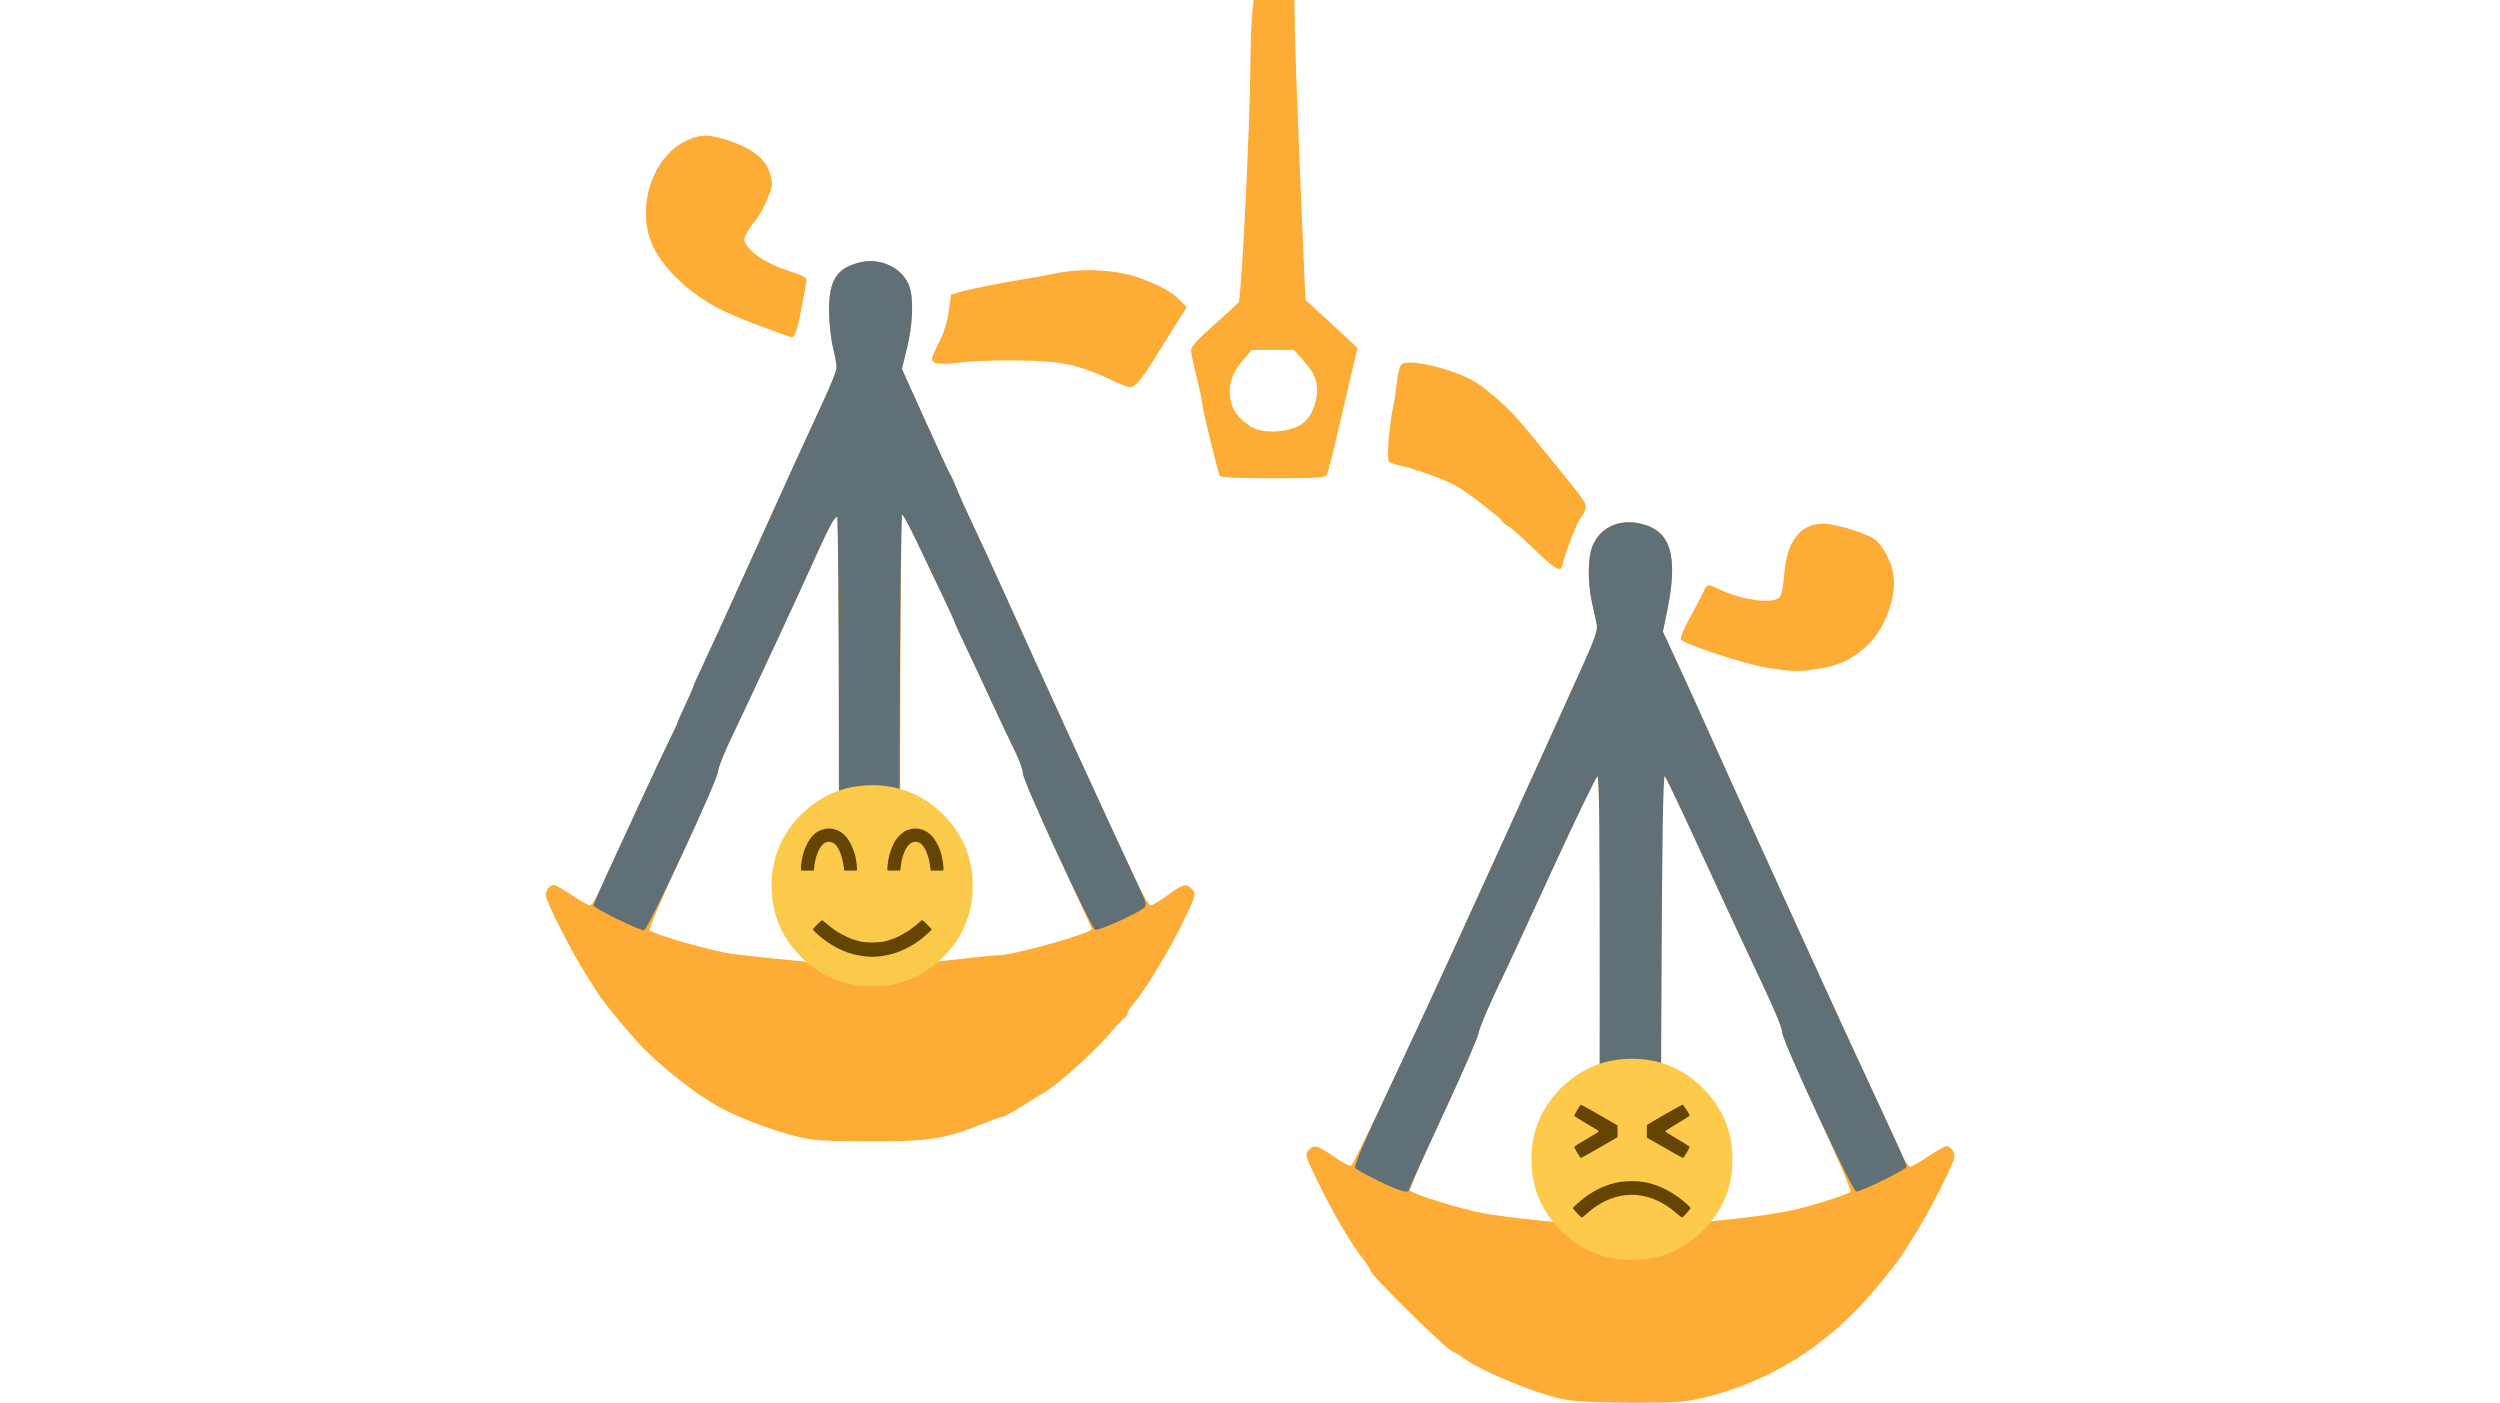 <?xml version="1.0" encoding="UTF-8" standalone="no"?>
<svg
   xmlns:dc="http://purl.org/dc/elements/1.1/"
   xmlns:cc="http://creativecommons.org/ns#"
   xmlns:rdf="http://www.w3.org/1999/02/22-rdf-syntax-ns#"
   xmlns:svg="http://www.w3.org/2000/svg"
   xmlns="http://www.w3.org/2000/svg"
   version="1.1"
   id="svg2"
   width="586.371"
   height="329"
   viewBox="0 0 1173.333 658.59">
  <defs
     id="defs6" />
  <g
     id="g817"
     transform="translate(245.383,-12.267)">
    <path
       style="fill:#fdac35;stroke-width:1.067"
       d="m 488,669.161 c -14.018,-3.001 -40.009,-13.93 -47.467,-19.959 -0.88,-0.711 -3.04,-1.993 -4.8,-2.848 -3.619,-1.758 -37.867,-35.585 -37.867,-37.402 0,-0.648 -1.56,-3.132 -3.467,-5.52 -5.446,-6.821 -14.022,-21.437 -21.046,-35.869 -6.073,-12.478 -6.341,-13.35 -4.667,-15.2 2.594,-2.867 4.125,-2.492 11.835,2.898 3.825,2.674 7.503,4.65 8.175,4.392 1.239,-0.476 23.275,-46.94 49.41,-104.187 7.901,-17.307 16.885,-36.987 19.965,-43.733 7.554,-16.55 29.998,-66.021 39.195,-86.393 5.807,-12.863 7.325,-17.238 6.848,-19.733 -0.337,-1.764 -1.324,-6.327 -2.193,-10.14 -2.247,-9.859 -2.085,-21.884 0.368,-27.284 3.838,-8.452 12.334,-12.301 22.25,-10.082 14.476,3.239 17.994,15.123 12.419,41.946 l -1.827,8.791 5.933,12.781 c 3.263,7.03 9.164,19.981 13.113,28.781 9.847,21.944 16.257,36.111 23.169,51.2 3.225,7.04 12.837,28.16 21.36,46.933 8.524,18.773 22.299,48.773 30.611,66.667 8.313,17.893 16.339,35.293 17.837,38.667 1.498,3.373 3.343,6.133 4.1,6.133 0.757,0 4.598,-2.16 8.535,-4.8 3.937,-2.64 7.718,-4.8 8.403,-4.8 1.998,0 3.805,2.364 3.805,4.978 0,2.711 -11.808,25.985 -18.579,36.622 -2.428,3.813 -4.88,7.717 -5.451,8.674 -2.844,4.774 -15.226,19.8 -22.092,26.808 -20.584,21.009 -44.92,34.814 -72.857,41.328 -7.754,1.808 -12.696,2.11 -33.329,2.036 -17.198,-0.062 -26.391,-0.551 -31.692,-1.685 z m 17.339,-187.385 c 0.203,-78.634 -0.038,-105.321 -0.946,-105.018 -0.67,0.223 -10.252,20.064 -21.294,44.091 -11.042,24.027 -20.787,45.125 -21.656,46.885 -6.604,13.379 -12.584,27.2 -12.944,29.916 -0.237,1.787 -7.664,18.794 -16.504,37.794 -8.841,19 -15.868,35.083 -15.615,35.741 0.563,1.467 22.815,8.457 33.754,10.603 10.188,1.999 46.583,5.798 52.8,5.511 2.116,-0.097 2.135,-0.937 2.405,-105.522 z m 63.849,102.712 c 10.04,-1.077 22.52,-2.976 27.733,-4.218 10.431,-2.486 24.97,-7.181 26.375,-8.516 0.493,-0.468 -6.555,-16.864 -15.662,-36.436 -9.107,-19.571 -16.53,-36.829 -16.496,-38.35 0.055,-2.474 -4.13,-12.03 -18.875,-43.101 -2.506,-5.28 -11.397,-24.48 -19.758,-42.667 -8.361,-18.187 -15.855,-33.77 -16.654,-34.629 -1.225,-1.318 -1.452,15.04 -1.452,104.844 v 106.406 l 8.267,-0.688 c 4.547,-0.378 16.481,-1.569 26.521,-2.647 z M 129.6,546.144 C 114.016,542.177 98.314,536.001 88.565,530.004 77.909,523.449 64.749,512.926 56.135,504.07 49.538,497.289 37.369,482.495 34.697,478.008 c -0.57,-0.957 -3.023,-4.861 -5.451,-8.674 -6.772,-10.637 -18.579,-33.912 -18.579,-36.622 0,-2.614 1.807,-4.978 3.805,-4.978 0.685,0 4.467,2.16 8.403,4.8 3.937,2.64 7.769,4.8 8.516,4.8 0.747,0 2.821,-3.24 4.609,-7.2 6.565,-14.537 30.021,-64.998 33.228,-71.484 1.818,-3.676 3.305,-6.905 3.305,-7.177 0,-0.271 1.68,-4.081 3.733,-8.467 2.053,-4.386 3.733,-8.238 3.733,-8.561 0,-0.323 2.108,-5.025 4.684,-10.449 2.576,-5.424 12.928,-28.103 23.003,-50.396 18.434,-40.788 24.366,-53.799 34.179,-74.975 2.933,-6.33 5.333,-12.54 5.333,-13.8 0,-1.261 -0.782,-5.562 -1.739,-9.558 -0.956,-3.996 -1.773,-11.586 -1.815,-16.866 -0.117,-14.698 3.6,-20.443 14.909,-23.044 9.657,-2.221 20.056,3.064 22.885,11.63 1.974,5.977 1.479,17.754 -1.204,28.682 l -2.407,9.802 10.986,24.331 c 6.042,13.382 11.351,24.812 11.797,25.4 0.446,0.588 1.845,3.69 3.107,6.894 1.263,3.204 4.616,10.642 7.451,16.531 2.835,5.888 9.578,20.546 14.984,32.573 17.009,37.841 47.23,103.804 62.185,135.733 2.679,5.72 5.523,10.4 6.32,10.4 0.797,0 4.417,-2.16 8.045,-4.8 7.419,-5.398 8.689,-5.695 11.427,-2.67 1.874,2.07 1.784,2.437 -3.191,13.067 -6.009,12.837 -18.172,33.3 -23.478,39.499 -2.05,2.395 -3.727,4.964 -3.727,5.709 0,0.745 -0.654,1.739 -1.452,2.208 -0.799,0.469 -4.421,4.31 -8.05,8.535 -6.819,7.939 -23.995,23.272 -29.499,26.334 -1.722,0.958 -6.491,3.876 -10.598,6.485 -4.107,2.608 -8.04,4.763 -8.74,4.788 -0.7,0.025 -5.287,1.663 -10.193,3.641 -17.246,6.953 -25.19,8.151 -53.199,8.027 -20.143,-0.09 -26.369,-0.476 -32.401,-2.012 z m 18.667,-186.144 c 0,-57.787 -0.377,-105.067 -0.837,-105.067 -1.25,0 -3.956,4.966 -9.697,17.797 -6.913,15.448 -31.291,67.864 -39.596,85.136 -3.667,7.627 -6.64,15.067 -6.607,16.533 0.033,1.467 -7.39,18.68 -16.497,38.251 -9.107,19.571 -16.154,35.973 -15.662,36.449 2.003,1.933 30.257,9.961 38.915,11.058 7.566,0.958 35.189,3.829 40.38,4.197 2.64,0.187 5.88,0.424 7.2,0.526 l 2.4,0.186 z m 58.848,102.322 c 6.846,-0.837 14.012,-1.522 15.925,-1.522 7.205,0 44.357,-10.475 43.976,-12.399 -0.102,-0.514 -7.422,-16.479 -16.267,-35.478 -8.845,-18.999 -16.082,-35.881 -16.082,-37.515 0,-1.634 -1.644,-6.25 -3.653,-10.256 -2.009,-4.007 -6.855,-14.245 -10.768,-22.752 -3.914,-8.507 -9.47,-20.394 -12.347,-26.417 -2.877,-6.022 -5.232,-11.196 -5.232,-11.498 0,-0.301 -2.576,-5.934 -5.725,-12.517 -3.149,-6.583 -8.517,-17.849 -11.929,-25.035 -3.412,-7.187 -6.596,-13.067 -7.075,-13.067 -0.976,0 -1.224,209.425 -0.249,210.4 0.818,0.818 13.91,-0.047 29.426,-1.944 z m 376.526,-136.601 c -9.293,-1.433 -37.58,-10.7 -39.976,-13.096 -0.614,-0.614 0.991,-4.593 4.198,-10.409 2.856,-5.179 5.772,-10.736 6.48,-12.349 1.538,-3.504 1.87,-3.539 7.539,-0.8 10.475,5.061 25.318,6.945 28.121,3.57 0.829,-0.998 1.73,-5.511 2.077,-10.4 1.119,-15.77 7.48,-24.104 18.398,-24.104 5.463,0 19.247,4.143 23.876,7.176 3.373,2.21 7.402,9.27 8.759,15.351 2.42,10.839 -3.482,27.122 -12.857,35.47 -6.6,5.877 -12.669,8.67 -22.009,10.127 -9.447,1.474 -11.926,1.42 -24.606,-0.536 z M 474.929,270.32 c -5.131,-5.031 -10.649,-9.934 -12.262,-10.897 -1.613,-0.963 -2.933,-2.075 -2.933,-2.473 0,-0.397 -4.87,-4.455 -10.822,-9.018 -9.043,-6.931 -12.683,-8.972 -22.133,-12.406 -6.221,-2.261 -13.102,-4.399 -15.291,-4.752 -2.189,-0.353 -4.449,-1.206 -5.023,-1.898 -1.083,-1.305 0.206,-17.305 2.079,-25.789 0.531,-2.408 1.292,-7.564 1.691,-11.458 0.399,-3.895 1.387,-7.629 2.197,-8.301 3.772,-3.131 27.921,3.141 36.477,9.473 9.244,6.841 15.234,12.561 22.869,21.836 22.323,27.118 26.489,32.454 27.033,34.623 0.387,1.543 -0.329,3.561 -2.087,5.877 -2.139,2.818 -7.087,15.651 -8.867,22.994 -0.709,2.924 -4.014,0.927 -12.928,-7.813 z M 326.952,235.467 c -1.528,-4.552 -8.021,-31.459 -8.029,-33.27 -0.005,-1.208 -1.205,-6.89 -2.667,-12.626 -1.461,-5.736 -2.657,-11.507 -2.657,-12.824 0,-1.691 3.115,-5.153 10.603,-11.784 5.831,-5.164 11.119,-10.012 11.75,-10.772 1.286,-1.55 5.289,-81.946 5.5,-110.457 0.072,-9.68 0.434,-20.72 0.805,-24.533 l 0.675,-6.933 h 9.6 9.6 l 0.217,14.4 c 0.119,7.92 1.279,39.6 2.578,70.4 l 2.361,56 7.022,6.394 c 3.862,3.517 9.374,8.6 12.247,11.296 l 5.225,4.903 -3.276,13.77 c -1.802,7.574 -4.818,20.49 -6.702,28.704 -1.884,8.213 -3.858,15.773 -4.386,16.8 -0.873,1.696 -3.206,1.867 -25.49,1.867 -18.674,0 -24.636,-0.318 -24.977,-1.333 z m 36.535,-22.89 c 4.489,-2.11 7.347,-6.185 8.76,-12.492 1.561,-6.966 -0.045,-12.105 -5.753,-18.402 l -4.667,-5.149 -9.846,0.028 -9.846,0.028 -3.682,4.238 c -6.492,7.473 -8.13,13.945 -5.553,21.946 1.565,4.859 7.702,10.253 13.102,11.515 5.313,1.242 12.747,0.514 17.485,-1.713 z m -85.621,-21.141 c -11.41,-5.494 -19.533,-8.089 -28.312,-9.046 -11.702,-1.276 -33.198,-1.219 -44.583,0.117 -9.528,1.118 -12.972,0.65 -12.972,-1.763 0,-0.832 1.491,-4.356 3.313,-7.832 2.112,-4.03 3.73,-9.214 4.463,-14.306 l 1.15,-7.986 4.337,-1.3 c 4.344,-1.302 22.057,-4.812 32.07,-6.356 2.933,-0.452 8.933,-1.553 13.333,-2.446 12.084,-2.453 28.222,-1.562 38.4,2.12 9.972,3.607 15.725,6.778 19.56,10.781 l 2.976,3.107 -5.135,8.094 c -2.824,4.452 -7.239,11.514 -9.811,15.692 -6.01,9.764 -9.47,13.837 -11.685,13.756 -0.975,-0.036 -4.172,-1.22 -7.105,-2.633 z M 111.467,165.41 C 103.84,162.572 94.72,158.701 91.2,156.807 75.994,148.624 63.698,136.14 59.73,124.858 53.592,107.4 61.496,85.481 76.497,78.362 c 6.868,-3.259 11.662,-3.146 21.72,0.513 10.646,3.872 16.121,8.664 17.989,15.744 1.042,3.949 0.868,5.262 -1.456,10.98 -1.451,3.572 -3.881,7.971 -5.4,9.776 -1.519,1.805 -3.51,4.729 -4.424,6.497 -1.546,2.989 -1.517,3.412 0.408,6.005 3.378,4.553 9.835,8.419 19.284,11.545 8.371,2.77 8.854,3.095 8.356,5.626 -0.291,1.477 -1.335,7.003 -2.32,12.279 -1.78,9.536 -3.1,13.385 -4.559,13.291 -0.419,-0.027 -7.002,-2.371 -14.629,-5.208 z"
       id="path821" />
    <path
       style="fill:#616f76;stroke-width:1.067"
       d="m 506.341,587.053 c -0.408,-0.408 -0.741,-47.981 -0.741,-105.719 0,-77.931 -0.312,-104.874 -1.213,-104.574 -0.667,0.222 -10.247,20.062 -21.289,44.089 -11.042,24.027 -20.787,45.125 -21.656,46.885 -6.604,13.379 -12.584,27.2 -12.944,29.916 -0.237,1.787 -7.646,18.756 -16.465,37.708 -8.819,18.953 -16.034,34.89 -16.034,35.418 0,2.019 -4.482,0.783 -14.06,-3.879 -5.466,-2.66 -10.477,-5.42 -11.134,-6.133 -0.9,-0.976 3.27,-10.781 16.882,-39.696 9.942,-21.12 23.862,-51.12 30.931,-66.667 7.07,-15.547 15.601,-34.267 18.958,-41.6 6.875,-15.018 28.414,-62.481 39.69,-87.46 5.807,-12.863 7.325,-17.238 6.848,-19.733 -0.337,-1.764 -1.324,-6.327 -2.193,-10.14 -2.247,-9.859 -2.085,-21.884 0.368,-27.284 3.838,-8.452 12.334,-12.301 22.25,-10.082 14.476,3.239 17.994,15.123 12.419,41.946 l -1.827,8.791 5.933,12.781 c 3.263,7.03 9.164,19.981 13.113,28.781 9.847,21.944 16.257,36.111 23.169,51.2 3.225,7.04 12.837,28.16 21.362,46.933 14.629,32.219 28.502,62.362 44.057,95.727 3.759,8.063 6.834,15.177 6.834,15.808 0,1.197 -21.266,11.668 -23.683,11.662 -1.788,-0.005 -34.855,-71.091 -34.776,-74.762 0.053,-2.474 -4.136,-12.038 -18.878,-43.101 -2.506,-5.28 -11.403,-24.48 -19.773,-42.667 -8.369,-18.187 -15.743,-33.741 -16.387,-34.564 -0.852,-1.091 -1.315,27.306 -1.704,104.533 l -0.533,106.031 -13.392,0.297 c -7.366,0.163 -13.726,-0.037 -14.133,-0.444 z M 149.008,464.386 c -0.408,-0.408 -0.741,-47.701 -0.741,-105.097 0,-57.396 -0.377,-104.356 -0.837,-104.356 -1.25,0 -3.956,4.966 -9.697,17.797 -6.913,15.448 -31.291,67.864 -39.596,85.136 -3.667,7.627 -6.642,15.067 -6.61,16.533 0.078,3.603 -33.019,74.658 -34.777,74.663 -2.413,0.007 -23.683,-10.464 -23.683,-11.658 0,-0.629 3.303,-8.223 7.34,-16.874 4.037,-8.652 10.953,-23.65 15.37,-33.33 4.417,-9.68 9.994,-21.535 12.394,-26.344 2.4,-4.809 4.364,-8.999 4.364,-9.31 0,-0.311 1.68,-4.154 3.733,-8.54 2.053,-4.386 3.733,-8.238 3.733,-8.561 0,-0.323 2.108,-5.025 4.684,-10.449 2.576,-5.424 12.928,-28.103 23.003,-50.396 18.434,-40.788 24.366,-53.799 34.179,-74.975 2.933,-6.33 5.333,-12.54 5.333,-13.8 0,-1.261 -0.782,-5.562 -1.739,-9.558 -0.956,-3.996 -1.773,-11.586 -1.815,-16.866 -0.117,-14.698 3.6,-20.443 14.909,-23.044 9.657,-2.221 20.056,3.064 22.885,11.63 1.974,5.977 1.479,17.754 -1.204,28.682 l -2.407,9.802 10.986,24.331 c 6.042,13.382 11.351,24.812 11.797,25.4 0.446,0.588 1.845,3.69 3.107,6.894 1.263,3.204 4.616,10.642 7.451,16.531 2.835,5.888 9.578,20.546 14.984,32.573 16.997,37.814 47.26,103.871 62.149,135.656 4.425,9.447 4.685,10.445 3.066,11.761 -3.357,2.729 -21.265,10.769 -22.732,10.206 -2.048,-0.786 -33.97,-69.783 -33.97,-73.424 0,-1.629 -1.644,-6.241 -3.653,-10.248 -2.009,-4.007 -6.855,-14.245 -10.768,-22.752 -3.914,-8.507 -9.47,-20.394 -12.347,-26.417 -2.877,-6.022 -5.232,-11.196 -5.232,-11.498 0,-0.301 -2.576,-5.934 -5.725,-12.517 -3.149,-6.583 -8.517,-17.849 -11.929,-25.035 -3.412,-7.187 -6.594,-13.067 -7.07,-13.067 -0.476,0 -0.988,47.4 -1.137,105.333 l -0.272,105.333 -13.392,0.297 c -7.366,0.163 -13.726,-0.037 -14.133,-0.444 z"
       id="path819" />
  </g>
  <g
     id="g817-5"
     transform="matrix(0.15,0,0,0.15,345.598,352.221)">
    <path
       style="fill:#fcca4b;stroke-width:1.333"
       d="M 400,738.64 C 322.869,733.015 256.702,702.212 200.708,645.866 160.819,605.725 133.71,559.322 120.163,508 103.423,444.583 106.541,373.574 128.684,313.927 159.269,231.539 231.458,159.295 313.704,128.768 c 61.507,-22.83 136.264,-25.402 200.496,-6.898 49.606,14.29 93.572,40.786 132.842,80.056 50.667,50.667 80.549,110.282 89.701,178.953 2.93,21.984 3.009,65.79 0.157,86.5 -9.534,69.219 -36.883,124.969 -86.233,175.782 -52.05,53.593 -112.525,84.557 -182.621,93.506 -19.138,2.443 -49.523,3.324 -68.045,1.974 z"
       id="path821-3" />
    <path
       style="fill:#644401;stroke-width:1.333"
       d="m 400,645.171 c -47.846,-5.501 -90.915,-24.069 -132.667,-57.193 -12.482,-9.903 -28.667,-25.178 -28.667,-27.057 0,-1.817 26.835,-28.921 28.634,-28.921 0.804,0 6.962,4.698 13.685,10.44 18.428,15.739 35.192,27.209 53.681,36.726 19.444,10.009 34.83,15.664 53.749,19.752 19.569,4.229 53.08,4.195 72.86,-0.073 25.634,-5.531 50.955,-16.56 76.058,-33.128 13.199,-8.711 35.805,-26.583 39.83,-31.488 1.006,-1.227 2.88,-2.23 4.164,-2.23 2.308,0 29.339,26.928 29.339,29.227 0,1.571 -16.766,17.125 -29.333,27.212 -54.02,43.36 -119.489,63.842 -181.333,56.731 z M 201.796,375.282 c -0.448,-1.168 -0.393,-7.334 0.122,-13.702 4.131,-51.063 27.318,-95.29 57.416,-109.517 25.544,-12.075 54.485,-7.757 76.378,11.394 14.072,12.31 28.921,39.989 35.616,66.392 3.294,12.99 6.824,42.099 5.518,45.503 -0.67,1.747 -3.743,2 -20.47,1.686 l -19.681,-0.369 -1.695,-14 c -3.149,-26.01 -13.112,-53.476 -23.616,-65.102 -9.313,-10.309 -22.142,-13.538 -33.384,-8.403 -16.292,7.442 -30.471,37.428 -34.443,72.839 l -1.645,14.667 -19.651,0.369 c -16.966,0.319 -19.762,0.079 -20.465,-1.754 z m 270.6,-0.174 c -1.457,-3.797 1.984,-32.377 5.551,-46.108 3.678,-14.154 11.387,-33.021 18.266,-44.701 6.86,-11.649 22.921,-27.121 33.169,-31.954 27.477,-12.957 57.89,-7.735 79.354,13.626 14.497,14.428 26.614,37.673 33.222,63.736 3.407,13.439 6.928,42.065 5.599,45.528 -0.727,1.895 -3.344,2.124 -20.528,1.802 l -19.695,-0.369 -1.6,-13.72 c -3.399,-29.14 -14.171,-56.938 -26.56,-68.543 -8.224,-7.703 -20.5,-9.813 -30.506,-5.243 -16.292,7.442 -30.471,37.428 -34.443,72.839 l -1.645,14.667 -19.651,0.369 c -17.572,0.33 -19.744,0.126 -20.532,-1.928 z"
       id="path819-5" />
  </g>
  <g
     transform="matrix(0.15,0,0,0.15,702.317,480.673)"
     id="g825">
    <path
       id="path829"
       d="M 400,738.64 C 322.869,733.015 256.702,702.212 200.708,645.866 160.819,605.725 133.71,559.322 120.163,508 103.423,444.583 106.541,373.574 128.684,313.927 159.269,231.539 231.458,159.295 313.704,128.768 c 61.507,-22.83 136.264,-25.402 200.496,-6.898 49.606,14.29 93.572,40.786 132.842,80.056 50.667,50.667 80.549,110.282 89.701,178.953 2.93,21.984 3.009,65.79 0.157,86.5 -9.534,69.219 -36.883,124.969 -86.233,175.782 -52.05,53.593 -112.525,84.557 -182.621,93.506 -19.138,2.443 -49.523,3.324 -68.045,1.974 z"
       style="fill:#fdca4b;stroke-width:1.333" />
    <path
       id="path827"
       d="m 252.784,593.115 c -7.031,-7.454 -12.784,-14.62 -12.784,-15.924 0,-2.833 19.452,-20.373 37.841,-34.124 33.876,-25.331 71.07,-41.592 109.492,-47.87 17.646,-2.883 53.501,-3.26 69.333,-0.729 45.33,7.248 87.108,26.778 128,59.837 18.713,15.128 24.108,20.914 22.558,24.193 -2.061,4.361 -23.773,28.134 -25.711,28.152 -1.001,0.009 -6.701,-4.24 -12.667,-9.444 -33.356,-29.095 -65.472,-47.267 -98.662,-55.824 -65.638,-16.924 -131.216,2.273 -190,55.619 -5.859,5.317 -11.544,9.667 -12.634,9.667 -1.09,0 -7.735,-6.098 -14.766,-13.552 z m 2.42,-186.115 c -4.152,-7.15 -8.372,-14.329 -9.377,-15.953 -3.907,-6.313 -3.277,-6.83 36.872,-30.245 21.249,-12.392 38.634,-23.251 38.634,-24.129 0,-0.879 -17.4,-11.671 -38.667,-23.983 -25.489,-14.756 -38.665,-23.118 -38.662,-24.537 0.009,-4.117 18.146,-34.136 20.809,-34.443 1.386,-0.16 27.719,14.299 58.519,32.131 l 56,32.422 v 18.416 18.416 l -56,32.385 c -30.8,17.812 -57.03,32.415 -58.29,32.453 -1.522,0.045 -4.82,-4.289 -9.839,-12.932 z m 271.462,-18.821 -55.333,-31.771 -0.368,-19.345 c -0.274,-14.434 0.064,-19.702 1.333,-20.748 5.39,-4.444 109.753,-63.955 111.189,-63.404 2.154,0.827 21.845,31.657 21.845,34.203 0,1.02 -17.4,12.281 -38.667,25.024 -21.267,12.743 -38.663,23.775 -38.657,24.516 0.005,0.741 17.16,11.492 38.123,23.891 20.962,12.399 38.415,23.329 38.783,24.289 1.05,2.735 -18.04,35.172 -20.682,35.142 -1.228,-0.014 -27.133,-14.322 -57.567,-31.796 z"
       style="fill:#644400;stroke-width:1.333" />
  </g>
</svg>
